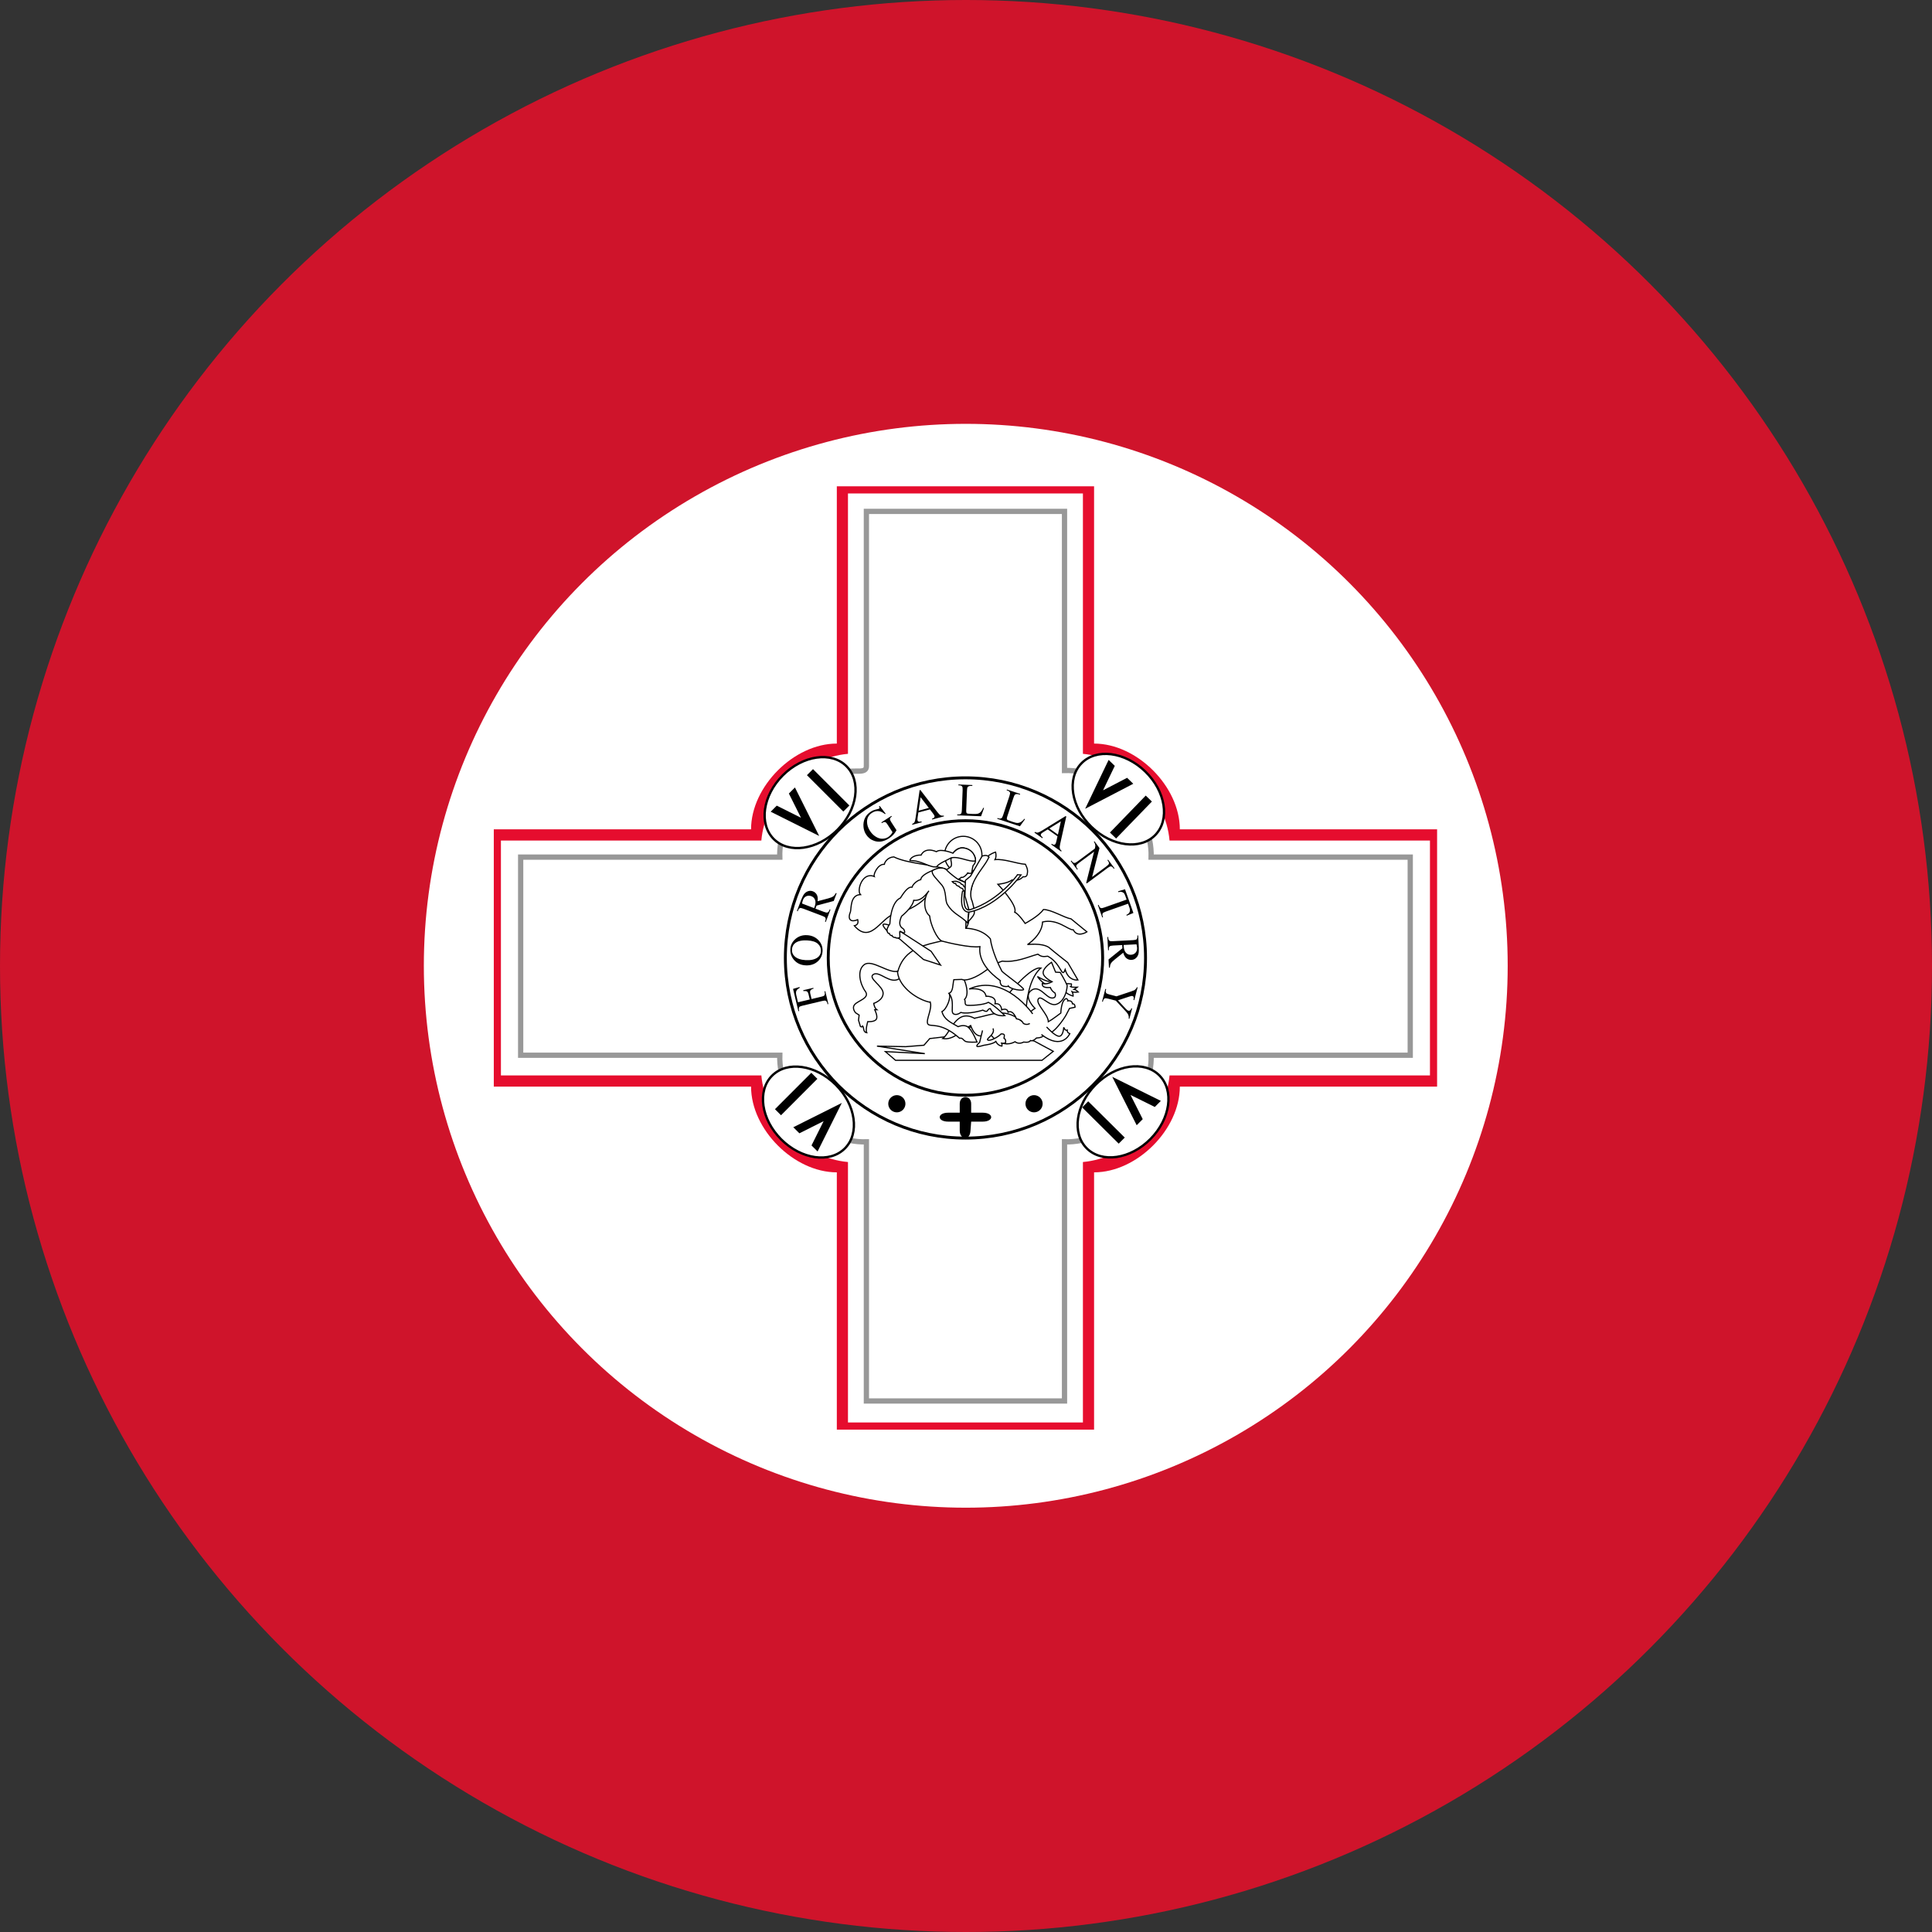 <?xml version="1.0" encoding="UTF-8" standalone="no"?>
<svg
   xmlns:dc="http://purl.org/dc/elements/1.1/"
   xmlns:cc="http://creativecommons.org/ns#"
   xmlns:rdf="http://www.w3.org/1999/02/22-rdf-syntax-ns#"
   xmlns:svg="http://www.w3.org/2000/svg"
   xmlns="http://www.w3.org/2000/svg"
   xmlns:sodipodi="http://sodipodi.sourceforge.net/DTD/sodipodi-0.dtd"
   xmlns:inkscape="http://www.inkscape.org/namespaces/inkscape"
   version="1.0"
   width="900"
   height="900"
   id="svg3055"
   inkscape:version="0.48.2 r9819"
   sodipodi:docname="Roundel_of_Malta.svg">
  <rect width="100%" height="100%" fill="#333333" stroke="none"/>
  <sodipodi:namedview
     pagecolor="#ffffff"
     bordercolor="#666666"
     borderopacity="1"
     objecttolerance="10"
     gridtolerance="10"
     guidetolerance="10"
     inkscape:pageopacity="0"
     inkscape:pageshadow="2"
     inkscape:window-width="1600"
     inkscape:window-height="838"
     id="namedview3121"
     showgrid="false"
     inkscape:zoom="0.9255242"
     inkscape:cx="466.52025"
     inkscape:cy="391.59064"
     inkscape:window-x="-8"
     inkscape:window-y="-8"
     inkscape:window-maximized="1"
     inkscape:current-layer="g4017" />
  <defs
     id="defs3057">
    <path
       d="M 0,0 L-0.383,-0.924 l0.383,0.383 L0.383,-0.924 z"
       fill="#fff"
       id="ar" />
  </defs>
  <circle
     r="450"
     cx="450"
     cy="450"
     id="circle3060"
     fill="#cf142b" />
  <circle
     r="225"
     cx="450"
     cy="450"
     id="circle3062"
     sodipodi:cx="450"
     sodipodi:cy="450"
     sodipodi:rx="225"
     sodipodi:ry="225"
     transform="matrix(1.122,0,0,1.122,-55.008,-55.008)"
     style="fill:#ffffff" />
  <g
     id="g3967" />
  <g
     id="g4017"
     transform="matrix(1.085,0,0,1.085,-38.409,-38.111)">
    <path
       d="m 437.667,412.232 c 0,2.404 -2.723,4.353 -6.081,4.353 -3.358,0 -6.081,-1.949 -6.081,-4.353 0,-2.404 2.722,-4.353 6.081,-4.353 3.358,0 6.081,1.949 6.081,4.353 z"
       style="fill:#f1eeee;fill-opacity:1;fill-rule:evenodd;stroke:none"
       id="path2289"
       inkscape:connector-curvature="0" />
    <path
       d="m 247.409,391.189 0,110.46 110.455,0 c 0,18.405 18.41,36.816 36.82,36.816 l 0,110.454 110.449,0 0,-110.454 c 18.41,0 36.82,-18.411 36.82,-36.816 l 110.455,0 0,-110.46 -110.455,0 c 0,-18.405 -18.41,-36.816 -36.82,-36.816 l 0,-110.454 -110.449,0 0,110.454 c -18.41,0 -36.82,18.411 -36.82,36.816 l -110.455,0 z"
       style="font-size:12px;fill:#e60d2e;fill-opacity:1;fill-rule:evenodd;stroke-width:1pt"
       id="path2291"
       inkscape:connector-curvature="0" />
    <path
       inkscape:connector-curvature="0"
       id="path2295"
       d="m 399.469,249 c 0,36.594 0,73.188 0,109.781 -18.874,1.669 -35.571,18.388 -37.188,37.219 -37.271,0 -74.542,0 -111.812,0 0,33.615 0,67.229 0,100.844 37.271,0 74.542,0 111.812,0 1.674,18.897 18.286,35.498 37.188,37.188 0,37.271 0,74.542 0,111.812 33.625,0 67.25,0 100.875,0 0,-37.271 0,-74.542 0,-111.812 18.913,-1.7 35.502,-18.285 37.188,-37.188 37.271,0 74.542,0 111.812,0 0,-33.615 0,-67.229 0,-100.844 -37.271,0 -74.542,0 -111.812,0 -1.631,-18.841 -18.296,-35.534 -37.188,-37.219 0,-37.26 0,-74.521 0,-111.781 -33.625,0 -67.25,0 -100.875,0 l 0,1 0,1 z"
       style="font-size:12px;fill:#ffffff;fill-opacity:1;fill-rule:evenodd;stroke-width:1pt" />
    <path
       inkscape:connector-curvature="0"
       id="path2297"
       d="m 407.379,363.995 c 0.185,3.74 -5.825,1.219 -8.531,2.812 -15.932,4.085 -29.18,19.556 -28.656,36.312 -37.083,0 -74.167,0 -111.25,0 0,28.354 0,56.708 0,85.062 37.083,0 74.167,0 111.25,0 -0.575,19.545 17.602,37.744 37.188,37.188 0,37.083 0,74.167 0,111.25 28.354,0 56.708,0 85.062,0 0,-37.083 0,-74.167 0,-111.25 19.485,0.596 37.773,-17.602 37.188,-37.188 37.083,0 74.167,0 111.25,0 0,-28.354 0,-56.708 0,-85.062 -37.083,0 -74.167,0 -111.25,0 0.564,-19.555 -17.636,-37.758 -37.188,-37.188 0,-37.083 0,-74.167 0,-111.25 -28.354,0 -56.708,0 -85.062,0 0,36.438 0,72.875 0,109.312 z"
       style="font-size:12px;fill:#ffffff;fill-opacity:1;fill-rule:evenodd;stroke:#989898;stroke-width:2.26;stroke-miterlimit:4;stroke-opacity:1;stroke-dasharray:none" />
    <g
       id="g3972">
      <path
         d="m 398.83,364.102 c 6.47,6.47 4.722,18.709 -3.905,27.337 -8.627,8.627 -20.866,10.376 -27.336,3.905 -6.47,-6.47 -4.722,-18.709 3.905,-27.337 8.627,-8.627 20.866,-10.376 27.336,-3.905 z"
         style="fill:#ffffff;fill-opacity:1;fill-rule:evenodd;stroke:#000000;stroke-opacity:1"
         id="path3073"
         inkscape:connector-curvature="0" />
      <path
         d="m 366.287,383.627 2.603,-2.603 10.414,5.207 -5.207,-10.414 2.604,-2.604 10.414,20.828 -20.827,-10.414 z"
         style="fill:#000000;fill-opacity:1;fill-rule:evenodd;stroke:none"
         id="path3075"
         inkscape:connector-curvature="0" />
      <rect
         width="3.682"
         height="22.091"
         x="9.838"
         y="530.269"
         transform="matrix(0.707,-0.707,0.707,0.707,0,0)"
         style="font-size:12px;fill:#000000;fill-opacity:1;fill-rule:evenodd;stroke:none"
         id="rect3077" />
    </g>
    <path
       d="m 527.225,446.421 c 0.01,42.709 -34.609,77.337 -77.317,77.337 -42.708,0 -77.327,-34.628 -77.317,-77.337 -0.01,-42.709 34.609,-77.337 77.317,-77.337 42.708,0 77.327,34.628 77.317,77.337 l 0,0 z"
       style="fill:none;stroke:#000000;stroke-width:1.25;stroke-linecap:butt;stroke-linejoin:miter;stroke-opacity:1"
       id="path2331"
       inkscape:connector-curvature="0" />
    <path
       d="m 508.816,446.422 c 0.007,32.54 -26.369,58.923 -58.908,58.923 -32.539,0 -58.916,-26.383 -58.908,-58.923 -0.007,-32.54 26.369,-58.923 58.908,-58.923 32.539,0 58.916,26.383 58.908,58.923 l 0,0 z"
       style="fill:none;stroke:#000000;stroke-width:1.25;stroke-linecap:butt;stroke-linejoin:miter;stroke-opacity:1"
       id="path2333"
       inkscape:connector-curvature="0" />
    <path
       d="m 424.135,509.013 c 0.002,1.317 -0.699,2.534 -1.839,3.193 -1.14,0.659 -2.545,0.659 -3.685,0 -1.14,-0.659 -1.841,-1.876 -1.839,-3.193 -0.002,-1.317 0.699,-2.534 1.839,-3.193 1.14,-0.659 2.545,-0.659 3.685,0 1.14,0.659 1.841,1.876 1.839,3.193 l 0,0 z"
       style="fill:#000000;fill-opacity:1;fill-rule:evenodd;stroke:none"
       id="path2335"
       inkscape:connector-curvature="0" />
    <path
       d="m 483.043,509.013 c 0.002,1.317 -0.699,2.534 -1.839,3.193 -1.14,0.659 -2.545,0.659 -3.685,0 -1.14,-0.659 -1.841,-1.876 -1.839,-3.193 -0.002,-1.317 0.699,-2.534 1.839,-3.193 1.14,-0.659 2.545,-0.659 3.685,0 1.14,0.659 1.841,1.876 1.839,3.193 l 0,0 z"
       style="fill:#000000;fill-opacity:1;fill-rule:evenodd;stroke:none"
       id="path2337"
       inkscape:connector-curvature="0" />
    <path
       d="m 447.454,509.013 0,3.839 -4.909,0 c -4.909,0 -4.909,3.839 0,3.839 l 4.909,0 0,3.839 c 0.018,3.98 4.284,4.459 4.597,0.31 l 0.312,-4.149 4.909,0 c 4.909,0 4.909,-3.839 0,-3.839 l -4.909,0 0,-3.839 c 0,-3.839 -4.909,-3.839 -4.909,0 z"
       style="fill:#000000;fill-opacity:1;fill-rule:evenodd;stroke:none"
       id="path2339"
       inkscape:connector-curvature="0" />
    <g
       style="fill:#fffffe;fill-opacity:1"
       transform="matrix(0.493,0,0,0.493,803.89,72.77)"
       id="g4982">
      <path
         d="m -632.686,780.63 c 2.62,-0.663 6.945,-0.126 6.945,-0.126 0,0 0.379,1.799 -0.758,2.399 1.263,0.726 5.808,0.505 5.808,0.505 0,0 -1.768,1.357 -2.652,1.894 1.641,0.158 3.662,2.273 3.662,2.273 0,0 -3.788,0.631 -5.43,-0.253 1.01,2.02 0.884,3.788 0.884,3.788 0,0 -6.124,-1.515 -8.334,-5.556"
         style="fill:#fffffe;fill-opacity:1;fill-rule:evenodd;stroke:#000000;stroke-width:1px;stroke-linecap:butt;stroke-linejoin:miter;stroke-opacity:1"
         id="path4942"
         inkscape:connector-curvature="0" />
      <path
         d="m -642.913,777.221 c -1.484,3.662 -12.374,-3.157 -12.374,-3.157 0,0 4.798,7.608 11.996,8.46"
         style="fill:#fffffe;fill-opacity:1;fill-rule:evenodd;stroke:#000000;stroke-width:1px;stroke-linecap:butt;stroke-linejoin:miter;stroke-opacity:1"
         id="path4944"
         inkscape:connector-curvature="0" />
      <path
         d="m -778.905,847.048 127.532,0 9.849,-7.829 -16.415,-8.839 -25.254,-8.586 -10.102,-5.556 -18.688,1.01 -15.657,8.334 -21.466,2.525 -5.051,5.808 -15.91,1.263 -25.001,-0.505 41.669,6.566 -34.345,-1.768 8.839,7.576 z"
         style="fill:#fffffe;fill-opacity:1;fill-rule:evenodd;stroke:#000000;stroke-width:1px;stroke-linecap:butt;stroke-linejoin:miter;stroke-opacity:1"
         id="path4946"
         inkscape:connector-curvature="0" />
      <path
         d="m -710.215,810.43 c -15.973,-8.586 -20.645,12.564 -27.527,17.678 9.281,1.578 16.289,-7.134 24.244,-11.364 6.032,16.426 15.531,5.556 15.531,5.556 0,0 9.912,15.72 23.107,8.586 3.599,2.715 7.576,0.253 7.576,0.253 0,0 4.798,0.884 5.808,-1.263 2.525,0.884 5.303,-2.273 5.303,-2.273 0,0 5.493,0.063 6.566,-2.778 8.144,1.452 18.94,-16.668 18.94,-16.668 l 3.283,-6.313 4.798,-1.01 c 0,0 0.316,-3.157 -2.273,-3.03 -0.063,-1.894 -1.705,-2.904 -4.041,-2.525 0.442,-1.136 -1.263,-2.02 -1.263,-2.02 -4.546,1.136 -4.798,12.627 -4.798,12.627 0,0 -7.955,6.061 -10.859,7.576 -0.126,-6.566 -11.112,-15.468 -8.839,-19.698 2.273,-4.23 9.407,6.503 15.657,4.546 6.25,-1.957 9.321,-10.087 9.596,-16.415 -1.768,-4.293 -6.061,-11.364 -6.061,-11.364 l -4.041,-0.253 -3.536,-8.586 c 0,0 -7.45,4.861 -7.324,9.091 0.126,4.23 7.829,7.829 7.829,7.829 0,0 -4.442,2.776 -8.586,1.515 -0.379,4.293 5.051,3.472 7.071,3.536 1.01,3.094 4.041,4.798 4.041,4.798 0,0 1.894,4.735 -3.03,4.293 -4.924,-0.442 -10.734,-11.788 -17.678,-6.566 -7.387,5.556 3.283,15.657 3.283,15.657 0,0 -6.503,3.409 -10.354,12.122 -15.72,-13.258 -24.938,-7.071 -42.426,-3.536 z"
         style="fill:#fffffe;fill-opacity:1;fill-rule:evenodd;stroke:#000000;stroke-width:1px;stroke-linecap:butt;stroke-linejoin:miter;stroke-opacity:1"
         id="path4948"
         inkscape:connector-curvature="0" />
      <path
         d="m -733.196,787.954 c 6.566,6.187 1.987,16.472 4.546,18.435 2.715,2.083 6.566,-1.01 6.566,-1.01 6.882,1.831 19.193,-2.02 19.193,-2.02 5.418,3.03 3.279,-1.441 6.566,-1.263 2.904,7.45 12.627,6.061 12.627,6.061 0,0 -8.902,-9.091 -14.395,-11.617 -4.23,2.525 -16.541,2.904 -18.688,2.525 -2.392,-0.422 -0.884,-3.346 -2.02,-5.051 4.527,-4.406 0.947,-15.342 -1.515,-19.445 -10.034,-6.684 -22.022,4.77 -12.879,13.385 z"
         style="fill:#fffffe;fill-opacity:1;fill-rule:evenodd;stroke:#000000;stroke-width:1px;stroke-linecap:butt;stroke-linejoin:miter;stroke-opacity:1"
         id="path4950"
         inkscape:connector-curvature="0" />
      <path
         d="m -776.848,769.44 c -8.259,2.232 -22.589,-10.67 -29.286,-5.714 -6.696,4.955 -3.571,17.143 0.893,23.214 4.362,5.932 -6.384,8.08 -9.286,11.607 -2.728,3.316 0.893,7.143 0.893,7.143 l 3.036,1.964 -0.536,4.464 1.607,5.357 c 0,0 1.473,1.295 1.964,-0.357 1.384,1.384 0.146,5.386 3.571,5.893 -1.227,-2.563 0.893,-9.643 0.893,-9.643 0,0 5.982,0.446 7.5,-2.143 1.518,-2.589 -1.429,-8.214 -1.429,-8.214 0,0 1.786,0 1.786,0 -2.009,-1.384 -2.679,-5.536 -2.679,-5.536 0,0 8.304,-2.634 8.214,-8.929 -0.089,-6.295 -13.482,-12.991 -8.571,-16.25 5.446,-3.616 14.911,9.375 23.036,3.393 8.041,-5.92 2.857,-0.179 2.857,-0.179 0,0 3.675,-8.271 -4.464,-6.071 z"
         style="fill:#fffffe;fill-opacity:1;fill-rule:evenodd;stroke:#000000;stroke-width:1px;stroke-linecap:butt;stroke-linejoin:miter;stroke-opacity:1"
         id="path4952"
         inkscape:connector-curvature="0" />
      <path
         d="m -734.206,681.004 c -11.049,-4.609 -33.619,-4.893 -46.214,-11.112 -5.524,0.347 -7.987,4.704 -8.207,6.44 -5.777,-0.284 -9.691,8.807 -8.839,10.607 -10.512,-4.262 -15.405,12.374 -11.996,15.784 -8.965,0.379 -7.86,11.838 -8.713,15.026 -2.873,6.976 0.64,9.324 6.313,6.819 0.852,3.03 -0.341,4.728 -2.904,5.303 15.561,17.807 24.356,-10.959 38.007,-10.859 17.044,-4.989 23.739,-13.385 23.739,-13.385 l 6.692,0.884 c 0,0 12.122,-25.506 12.122,-25.506 z"
         style="fill:#fffffe;fill-opacity:1;fill-rule:evenodd;stroke:#000000;stroke-width:1px;stroke-linecap:butt;stroke-linejoin:miter;stroke-opacity:1"
         id="path4954"
         inkscape:connector-curvature="0" />
      <path
         d="m 136.749,57.993 c 0,8.996 -7.293,16.289 -16.289,16.289 -8.996,0 -16.289,-7.293 -16.289,-16.289 0,-8.996 7.293,-16.289 16.289,-16.289 8.996,0 16.289,7.293 16.289,16.289 l 0,0 z"
         transform="translate(-840.398,610.258)"
         style="fill:#fffffe;fill-opacity:1;fill-rule:nonzero;stroke:#000000;stroke-width:1;stroke-linecap:round;stroke-miterlimit:4;stroke-opacity:1;stroke-dasharray:none;stroke-dashoffset:0"
         id="path4956"
         inkscape:connector-curvature="0" />
      <path
         d="m -748.601,796.54 c -10.102,-1.831 -26.832,-12.311 -28.537,-26.011 9.407,-36.934 57.932,-17.647 62.119,-45.426 -1.066,-18.327 2.215,-36.47 12.38,-51.801 4.735,-5.998 10.859,-7.576 10.859,-7.576 0,0 1.097,3.912 -0.505,6.566 8.018,-0.884 19.003,3.599 26.517,4.041 2.21,4.483 2.02,6.124 1.515,8.839 -0.505,2.715 -3.536,2.02 -3.536,2.02 -1.96,1.859 -4.315,3.751 -9.596,2.778 -3.977,3.03 -12.374,3.788 -12.374,3.788 0,0 17.551,18.498 14.647,24.244 3.662,1.705 9.091,9.849 9.091,9.849 0,0 11.996,-6.313 15.91,-12.122 6.945,0 18.309,7.26 23.991,8.081 6.945,5.619 13.89,11.364 13.89,11.364 0,0 -8.271,5.43 -11.869,-1.768 -4.356,0.379 -13.763,-10.038 -26.769,-6.819 -0.379,11.554 -13.132,19.698 -13.132,19.698 0,0 11.903,-1.666 18.435,2.273 6.755,5.682 16.668,13.385 16.668,13.385 l 8.839,15.152 c 0,0 -8.081,1.389 -11.112,-9.091 -3.03,8.46 -3.157,-5.24 -15.152,-11.617 -3.662,0.442 -5.493,0.694 -8.586,-1.768 -8.649,2.336 -18.877,7.387 -31.062,6.061 -8.649,2.715 -14.963,9.912 -23.739,13.89 -8.776,3.977 -11.364,2.02 -11.364,2.02 l -7.071,0.253 c -1.02,4.257 -0.442,10.733 -4.293,11.869 2.462,2.652 -1.768,13.953 -6.061,15.91 2.02,7.26 7.939,9.483 14.142,13.132 0,0 5.493,-2.525 9.091,0.758 3.599,3.283 7.324,12.627 7.324,12.627 0,0 -7.49,0.506 -9.849,-0.505 -2.359,-1.011 -2.589,-3.472 -5.303,-2.778 -17.109,-15.215 -26.132,-9.163 -27.779,-12.627 -1.688,-3.55 4.041,-12.816 2.273,-18.688 z"
         style="fill:#fffffe;fill-opacity:1;fill-rule:evenodd;stroke:#000000;stroke-width:1px;stroke-linecap:butt;stroke-linejoin:miter;stroke-opacity:1"
         id="path4958"
         inkscape:connector-curvature="0" />
      <path
         d="m -789.706,728.726 c 0.893,-1.116 7.143,1.25 7.143,1.25 l 11.429,7.143 23.214,15 8.214,11.964 -14.821,-4.821 -20.536,-17.679 -11.071,-7.143 c 0,0 -4.464,-4.598 -3.571,-5.714 z"
         style="fill:#fffffe;fill-opacity:1;fill-rule:evenodd;stroke:#000000;stroke-width:1px;stroke-linecap:butt;stroke-linejoin:miter;stroke-opacity:1"
         id="path4960"
         inkscape:connector-curvature="0" />
      <path
         d="m -652.384,766.741 c -8.018,-2.02 -27.779,21.971 -27.779,21.971 l 14.9,16.162 c 0,0 0.442,-27.527 12.879,-38.133 z"
         style="fill:#fffffe;fill-opacity:1;fill-rule:evenodd;stroke:#000000;stroke-width:1px;stroke-linecap:butt;stroke-linejoin:miter;stroke-opacity:1"
         id="path4962"
         inkscape:connector-curvature="0" />
      <path
         d="m -750.116,699.818 c -4.373,5.603 -4.764,16.898 0.924,21.453 0.536,6.856 6.365,20.685 10.945,21.983 5.004,1.419 25.001,6.061 32.83,4.798 -1.497,12.688 8.459,22.873 17.678,29.547 -0.067,1.139 -0.083,2.529 0.982,3.936 1.032,1.363 5.876,1.613 6.089,0.862 2.148,3.019 12.554,4.345 13.308,3 0.734,-1.309 -15.305,-12.472 -18.864,-15.879 -3.023,-5.639 -8.747,-18.204 -10.102,-28.284 -7.872,-9.366 -21.387,-9.178 -21.387,-9.178 l 0.426,-18.349 0.758,-20.708 -7.324,-3.788 c 0,0 1.476,-0.673 2.273,-1.515 1.779,0.765 5.121,-2.809 5.556,-3.819 1.685,0.597 3.21,0.589 3.505,-0.311 0.26,-0.795 0.562,-4.334 1.176,-6.163 5.525,-4.865 -0.807,-15.179 -9.255,-15.349 -8.359,-0.17 -10.234,9.971 -10.074,10.742 0.785,3.182 0.616,4.786 0,5.556 -0.63,0.787 -3.536,2.525 -3.536,2.525 0,0 -4.672,-2.21 -10.354,0 -5.682,2.21 -12.059,5.177 -12.374,8.839 -2.589,0.379 -6.819,3.725 -7.576,6.566 -2.273,-0.442 -5.24,1.452 -10.102,9.344 -8.713,3.851 -9.218,22.476 -9.218,22.476 0,0 -2.352,3.425 -2.462,5.24 -0.11,1.815 0.821,3.472 1.957,3.157 0.126,1.2 1.705,2.273 2.399,1.894 0.253,1.2 1.986,1.87 3.03,1.705 0.095,0.821 3.457,0.616 3.725,-0.126 0.296,-0.819 -0.333,-4.913 0.063,-5.24 0.363,-0.3 3.157,1.831 3.914,1.263 0.758,-0.568 -0.145,-2.388 -0.568,-3.094 -0.379,-0.631 -2.778,-1.326 -3.346,-4.293 -0.568,-2.967 1.515,-7.071 1.515,-7.071 0,0 9.47,-7.45 10.543,-13.826 7.134,0.694 10.906,-5.54 12.943,-7.892 z"
         style="fill:#fffffe;fill-opacity:1;fill-rule:evenodd;stroke:#000000;stroke-width:1px;stroke-linecap:butt;stroke-linejoin:miter;stroke-opacity:1"
         id="path4964"
         inkscape:connector-curvature="0" />
      <path
         d="m -766.594,673.112 c 2.162,-5.288 9.975,-4.798 9.975,-4.798 0,0 2.794,-7.355 13.321,-2.967 3.962,-3.062 14.395,1.326 14.395,1.326 0,0 3.907,-5.205 9.028,-4.609 9.486,1.105 11.064,9.802 10.48,11.301 -5.193,1.31 -14.189,-4.22 -21.024,-2.652 -3.993,2.257 -10.465,4.64 -12.879,7.892 -6.329,0.663 -13.085,-5.824 -23.297,-5.493 z"
         style="fill:#fffffe;fill-opacity:1;fill-rule:evenodd;stroke:#000000;stroke-width:1px;stroke-linecap:butt;stroke-linejoin:miter;stroke-opacity:1"
         id="path4966"
         inkscape:connector-curvature="0" />
      <path
         d="m -746.833,681.888 c 2.368,-1.452 8.175,-4.005 12.122,-0.884 4.135,4.451 10.48,8.586 10.48,8.586 l 7.197,3.03 3.283,2.02 -2.147,32.956 c -6.662,-6.817 -12.905,-8.01 -17.678,-16.036 -2.557,-3.441 -0.6,-11.711 -5.051,-17.173 -4.451,-5.461 -9.186,-9.155 -8.207,-12.501 z"
         style="fill:#fffffe;fill-opacity:1;fill-rule:evenodd;stroke:#000000;stroke-width:1px;stroke-linecap:butt;stroke-linejoin:miter;stroke-opacity:1"
         id="path4968"
         inkscape:connector-curvature="0" />
      <path
         d="m -729.527,691.404 c 0,0 3.772,-0.714 4.821,0.179 1.317,0.446 2.589,0.826 2.946,1.964 1.429,0.424 2.411,1.161 2.411,2.232 1.339,0.357 1.875,2.768 1.875,2.768 l -1.25,1.875 c 0,0 -1.429,-1.339 -1.607,-2.768 -0.904,-0.445 -2.902,-0.915 -3.393,-2.232 -1.562,-0.156 -2.567,-0.96 -2.857,-2.321 -1.451,0.335 -2.946,-1.696 -2.946,-1.696 z"
         style="fill:#fffffe;fill-opacity:1;fill-rule:evenodd;stroke:#000000;stroke-width:1px;stroke-linecap:butt;stroke-linejoin:miter;stroke-opacity:1"
         id="path4970"
         inkscape:connector-curvature="0" />
      <path
         d="m -697.588,669.892 c -2.147,-2.399 -5.935,-0.631 -5.935,-0.631 l -10.102,17.425 -4.419,3.662 -0.379,13.637 3.662,12.753 -1.263,9.849 c 0,0 5.087,-4.772 5.682,-7.45 0.568,-2.557 -1.894,-10.859 -1.894,-10.859 0,0 -3.03,-5.177 0.631,-14.773 3.662,-9.596 11.996,-17.551 14.016,-23.612 z"
         style="fill:#fffffe;fill-opacity:1;fill-rule:evenodd;stroke:#000000;stroke-width:1px;stroke-linecap:butt;stroke-linejoin:miter;stroke-opacity:1"
         id="path4972"
         inkscape:connector-curvature="0" />
      <path
         d="m -672.661,685.423 c 0,0 -15.772,22.539 -41.594,30.557 -7.134,1.705 -4.546,-16.668 -4.546,-16.668 l -1.768,0.505 c 0,0 -3.977,17.993 5.556,18.183 25.948,-5.114 45.418,-32.432 45.418,-32.432 l -3.066,-0.146 z"
         style="fill:#fffffe;fill-opacity:1;fill-rule:evenodd;stroke:#000000;stroke-width:1px;stroke-linecap:butt;stroke-linejoin:miter;stroke-opacity:1"
         id="path4974"
         inkscape:connector-curvature="0" />
      <path
         d="m -661.98,814.976 c 0,0 -2.399,1.768 -5.556,0 -1.641,-3.788 -6.061,-4.041 -6.061,-4.041 0,0 -2.846,-8.178 -7.324,-5.808 -0.694,-4.23 -5.556,-2.02 -5.556,-2.02 0,0 -0.126,-6.124 -5.808,-5.303 1.894,-7.008 -7.829,-6.566 -7.829,-6.566 0,0 -0.316,-7.892 -14.647,-6.313 30.873,-13.826 55.306,21.718 55.306,21.718"
         style="fill:#fffffe;fill-opacity:1;fill-rule:evenodd;stroke:#000000;stroke-width:1px;stroke-linecap:butt;stroke-linejoin:miter;stroke-opacity:1"
         id="path4976"
         inkscape:connector-curvature="0" />
      <path
         d="m -647.333,818.006 c 0,0 7.134,8.018 10.859,8.081 3.725,0.063 4.041,-7.829 4.041,-7.829 0,0 1.2,3.409 3.03,2.525 -0.189,2.399 2.273,3.03 2.273,3.03 0,0 -6.44,14.963 -24.749,0.758"
         style="fill:#fffffe;fill-opacity:1;fill-rule:evenodd;stroke:#000000;stroke-width:1px;stroke-linecap:butt;stroke-linejoin:miter;stroke-opacity:1"
         id="path4978"
         inkscape:connector-curvature="0" />
      <path
         d="m -703.144,821.036 -2.525,10.354 c 0,0 -3.22,2.904 -2.273,3.536 0.947,0.631 6.061,-1.01 6.061,-1.01 0,0 7.955,-0.947 10.354,-3.283 1.641,3.725 5.303,4.041 5.303,4.041 0,0 0.253,-1.578 -0.253,-2.525 1.768,0.316 3.283,-0.253 3.283,-0.253 0,0 1.01,-2.904 -1.263,-4.041 0.253,-2.147 1.326,-4.041 -2.525,-3.788 -2.841,3.03 -9.849,6.503 -11.617,5.303 -1.768,-1.2 6.945,-5.051 4.546,-10.102"
         style="fill:#fffffe;fill-opacity:1;fill-rule:evenodd;stroke:#000000;stroke-width:1px;stroke-linecap:butt;stroke-linejoin:miter;stroke-opacity:1"
         id="path4980"
         inkscape:connector-curvature="0" />
    </g>
    <g
       transform="matrix(4.27,-2.601,2.601,4.27,90.064,358.057)"
       id="g3718">
      <path
         d="m 67.278,53.542 -1.037,-0.093 -0.043,0.481 c -0.01,0.11 0.007,0.193 0.051,0.249 0.044,0.056 0.137,0.098 0.28,0.128 l -0.006,0.072 -0.893,-0.08 0.006,-0.072 c 0.103,0.008 0.179,0.001 0.229,-0.02 0.05,-0.021 0.089,-0.053 0.117,-0.095 0.028,-0.043 0.046,-0.108 0.054,-0.196 l 0.043,-0.481 -0.829,-0.074 c -0.134,-0.012 -0.223,-0.011 -0.267,0.002 -0.034,0.01 -0.064,0.035 -0.091,0.074 -0.036,0.054 -0.057,0.113 -0.063,0.175 l -0.009,0.095 -0.072,-0.006 0.101,-1.132 0.072,0.006 -0.008,0.093 c -0.01,0.109 0.015,0.191 0.074,0.246 0.039,0.035 0.137,0.059 0.295,0.073 l 1.704,0.153 c 0.134,0.012 0.223,0.011 0.267,-0.002 0.034,-0.01 0.064,-0.034 0.091,-0.072 0.036,-0.053 0.057,-0.111 0.063,-0.175 l 0.008,-0.093 0.072,0.006 -0.176,1.963 -0.582,-0.027 0.006,-0.068 c 0.126,-0.023 0.22,-0.054 0.282,-0.093 0.062,-0.04 0.108,-0.091 0.14,-0.154 0.032,-0.063 0.054,-0.163 0.066,-0.301 l 0.052,-0.582 z m -0.833,4.54 c -0.127,0.319 -0.359,0.548 -0.695,0.685 -0.336,0.137 -0.685,0.134 -1.048,-0.011 -0.374,-0.149 -0.637,-0.391 -0.79,-0.725 -0.153,-0.334 -0.162,-0.669 -0.029,-1.004 0.135,-0.339 0.369,-0.575 0.701,-0.71 0.333,-0.134 0.69,-0.125 1.072,0.027 0.391,0.156 0.656,0.416 0.797,0.78 0.122,0.316 0.119,0.635 -0.01,0.957 l 0,0 z m -0.119,-0.087 c 0.088,-0.22 0.077,-0.429 -0.034,-0.627 -0.137,-0.247 -0.402,-0.448 -0.793,-0.605 -0.402,-0.16 -0.745,-0.198 -1.03,-0.112 -0.217,0.066 -0.369,0.208 -0.455,0.424 -0.092,0.231 -0.078,0.458 0.042,0.68 0.12,0.222 0.374,0.411 0.763,0.566 0.421,0.168 0.768,0.21 1.041,0.127 0.218,-0.067 0.373,-0.218 0.467,-0.453 l 0,0 z m -5.174,3.367 0.448,-0.547 1.526,0.092 c 0.04,-0.053 0.073,-0.096 0.1,-0.128 0.011,-0.013 0.023,-0.027 0.035,-0.042 0.013,-0.015 0.026,-0.03 0.041,-0.045 l -0.595,-0.488 c -0.129,-0.106 -0.22,-0.157 -0.275,-0.155 -0.076,0.002 -0.145,0.041 -0.208,0.118 l -0.066,0.08 -0.056,-0.046 0.72,-0.877 0.056,0.046 -0.063,0.077 c -0.071,0.087 -0.094,0.172 -0.068,0.255 0.014,0.047 0.079,0.118 0.196,0.214 l 1.323,1.085 c 0.129,0.106 0.22,0.157 0.275,0.155 0.076,-0.003 0.147,-0.043 0.21,-0.121 l 0.063,-0.077 0.056,0.046 -0.612,0.746 c -0.178,0.217 -0.326,0.365 -0.442,0.442 -0.116,0.077 -0.247,0.117 -0.391,0.119 -0.144,0.002 -0.275,-0.045 -0.393,-0.142 -0.126,-0.103 -0.201,-0.234 -0.227,-0.392 -0.025,-0.158 0.014,-0.339 0.116,-0.542 l -0.934,-0.059 c -0.214,-0.014 -0.372,-0.004 -0.473,0.029 -0.101,0.033 -0.204,0.101 -0.308,0.202 l -0.056,-0.046 z m 2.245,-0.591 c -0.016,0.019 -0.03,0.036 -0.042,0.049 -0.012,0.014 -0.022,0.025 -0.029,0.034 -0.16,0.195 -0.239,0.377 -0.235,0.546 0.003,0.169 0.07,0.306 0.201,0.414 0.128,0.105 0.265,0.15 0.41,0.136 0.146,-0.014 0.273,-0.088 0.381,-0.219 0.048,-0.058 0.103,-0.145 0.166,-0.261 l -0.852,-0.699 z m -8.131,6.529 -0.274,-0.793 0.066,-0.017 c 0.119,0.185 0.244,0.314 0.376,0.389 0.191,0.108 0.406,0.132 0.645,0.07 0.327,-0.084 0.542,-0.277 0.646,-0.579 0.086,-0.255 0.091,-0.533 0.014,-0.834 -0.063,-0.245 -0.167,-0.456 -0.314,-0.633 -0.146,-0.177 -0.308,-0.294 -0.486,-0.348 -0.177,-0.055 -0.347,-0.061 -0.508,-0.02 -0.095,0.024 -0.183,0.06 -0.265,0.106 -0.082,0.047 -0.158,0.104 -0.228,0.172 l 0.191,0.742 c 0.033,0.129 0.064,0.21 0.094,0.245 0.03,0.035 0.068,0.057 0.114,0.067 0.046,0.01 0.121,0.002 0.225,-0.024 l 0.018,0.072 -0.993,0.255 -0.018,-0.072 0.047,-0.012 c 0.098,-0.025 0.157,-0.075 0.177,-0.15 0.013,-0.053 0.002,-0.148 -0.033,-0.286 l -0.202,-0.785 c 0.125,-0.115 0.253,-0.21 0.385,-0.282 0.132,-0.073 0.284,-0.131 0.457,-0.176 0.496,-0.127 0.913,-0.065 1.252,0.187 0.254,0.189 0.421,0.439 0.501,0.75 0.058,0.226 0.059,0.456 0.004,0.691 -0.065,0.279 -0.193,0.513 -0.384,0.704 -0.16,0.158 -0.368,0.27 -0.624,0.336 -0.093,0.024 -0.18,0.038 -0.26,0.043 -0.08,0.004 -0.197,-0.001 -0.35,-0.017 -0.077,-0.008 -0.128,-0.009 -0.152,-0.003 -0.024,0.006 -0.042,0.022 -0.053,0.049 -0.011,0.026 -0.011,0.072 0.002,0.138 l -0.07,0.018 z m -3.994,-1.653 1.023,0.065 0.206,-0.406 c 0.051,-0.1 0.078,-0.175 0.081,-0.226 0.003,-0.04 -0.014,-0.077 -0.051,-0.11 -0.036,-0.033 -0.118,-0.058 -0.245,-0.075 l 0.005,-0.072 0.832,0.053 -0.005,0.072 c -0.112,0.012 -0.185,0.033 -0.219,0.062 -0.07,0.058 -0.152,0.18 -0.244,0.366 l -1.068,2.116 -0.068,-0.004 -0.78,-2.257 c -0.063,-0.181 -0.123,-0.3 -0.18,-0.357 -0.057,-0.056 -0.139,-0.091 -0.247,-0.105 l 0.005,-0.072 1.043,0.066 -0.005,0.072 c -0.106,-0.002 -0.178,0.012 -0.217,0.039 -0.039,0.028 -0.06,0.063 -0.062,0.106 -0.004,0.057 0.017,0.149 0.061,0.276 l 0.136,0.39 z m 0.045,0.148 0.381,1.097 0.528,-1.039 -0.908,-0.058 z m -4.438,-1.472 -0.055,-0.036 0.467,-0.592 1.918,0.727 -0.026,0.068 -0.093,-0.035 c -0.105,-0.04 -0.193,-0.034 -0.263,0.017 -0.04,0.029 -0.087,0.115 -0.141,0.256 l -0.605,1.598 c -0.059,0.155 -0.078,0.258 -0.059,0.31 0.027,0.072 0.088,0.125 0.181,0.161 l 0.093,0.035 -0.026,0.068 -1.121,-0.425 0.026,-0.068 c 0.131,0.051 0.228,0.074 0.291,0.068 0.063,-0.005 0.111,-0.024 0.145,-0.056 0.034,-0.032 0.079,-0.121 0.135,-0.268 l 0.59,-1.556 c 0.038,-0.101 0.055,-0.174 0.05,-0.219 -0.005,-0.031 -0.02,-0.059 -0.046,-0.082 -0.026,-0.024 -0.118,-0.066 -0.278,-0.126 l -0.181,-0.069 c -0.19,-0.072 -0.329,-0.108 -0.416,-0.11 -0.087,-0.001 -0.176,0.022 -0.266,0.069 -0.09,0.047 -0.196,0.136 -0.318,0.265 l 0,0 z m -3.045,-2.015 -0.043,-0.05 0.612,-0.44 1.642,1.229 -0.043,0.058 -0.08,-0.06 c -0.09,-0.067 -0.176,-0.086 -0.258,-0.056 -0.047,0.017 -0.116,0.086 -0.206,0.207 l -1.024,1.368 c -0.099,0.132 -0.147,0.226 -0.142,0.281 0.006,0.076 0.05,0.144 0.13,0.205 l 0.08,0.06 -0.043,0.058 -0.96,-0.719 0.043,-0.058 c 0.112,0.085 0.199,0.134 0.26,0.146 0.062,0.012 0.113,0.008 0.155,-0.013 0.042,-0.021 0.11,-0.094 0.204,-0.22 l 0.997,-1.332 c 0.065,-0.087 0.101,-0.152 0.108,-0.197 0.004,-0.031 -0.003,-0.062 -0.022,-0.092 -0.018,-0.03 -0.096,-0.096 -0.232,-0.198 L 44.858,62.367 C 44.696,62.245 44.573,62.172 44.489,62.147 c -0.084,-0.025 -0.175,-0.028 -0.275,-0.007 -0.1,0.02 -0.226,0.076 -0.379,0.167 l 0,0 z m -2.217,-2.33 0.605,0.828 0.443,-0.102 c 0.109,-0.025 0.184,-0.052 0.225,-0.082 0.033,-0.024 0.05,-0.06 0.052,-0.109 0.002,-0.049 -0.031,-0.128 -0.099,-0.236 l 0.058,-0.043 0.492,0.673 -0.058,0.043 c -0.081,-0.078 -0.144,-0.121 -0.188,-0.128 -0.09,-0.017 -0.236,-0.001 -0.438,0.047 l -2.309,0.535 -0.04,-0.055 1.234,-2.045 c 0.099,-0.164 0.152,-0.287 0.159,-0.367 0.007,-0.08 -0.019,-0.166 -0.078,-0.257 l 0.058,-0.043 0.617,0.843 -0.058,0.043 c -0.066,-0.082 -0.123,-0.129 -0.169,-0.141 -0.046,-0.012 -0.086,-0.006 -0.121,0.02 -0.046,0.034 -0.104,0.108 -0.173,0.223 l -0.213,0.354 z m -0.084,0.129 -0.599,0.995 1.136,-0.26 -0.537,-0.735 z m -2.794,-1.547 -0.222,-0.683 1.388,-2.154 -1.452,0.473 c -0.155,0.05 -0.246,0.099 -0.273,0.146 -0.037,0.063 -0.04,0.144 -0.007,0.243 l 0.028,0.087 -0.069,0.022 -0.285,-0.877 0.069,-0.022 0.029,0.089 c 0.035,0.106 0.091,0.172 0.17,0.195 0.048,0.014 0.143,-0.001 0.284,-0.047 l 2.123,-0.691 0.022,0.067 -1.488,2.32 1.551,-0.505 c 0.155,-0.05 0.246,-0.099 0.273,-0.144 0.037,-0.064 0.039,-0.145 0.007,-0.243 l -0.029,-0.089 0.069,-0.022 0.285,0.877 -0.069,0.022 -0.028,-0.087 c -0.035,-0.108 -0.092,-0.173 -0.171,-0.197 -0.048,-0.014 -0.143,0.001 -0.284,0.047 l -1.751,0.57 c -0.062,0.101 -0.1,0.175 -0.115,0.221 -0.015,0.047 -0.022,0.11 -0.022,0.191 5.43e-4,0.04 0.013,0.096 0.036,0.169 l -0.069,0.022 z m -1.211,-6.896 0.621,-0.04 0.001,0.074 c -0.109,0.016 -0.187,0.037 -0.233,0.063 -0.075,0.042 -0.13,0.096 -0.164,0.164 -0.035,0.068 -0.051,0.156 -0.049,0.266 l 0.006,0.373 2.023,-0.034 c 0.163,-0.003 0.264,-0.022 0.304,-0.058 0.054,-0.05 0.08,-0.127 0.078,-0.23 l -0.002,-0.092 0.072,-0.001 0.019,1.123 -0.072,0.001 -0.002,-0.094 c -0.002,-0.112 -0.037,-0.191 -0.106,-0.237 -0.042,-0.028 -0.137,-0.041 -0.286,-0.038 l -2.023,0.034 0.005,0.318 c 0.002,0.124 0.013,0.211 0.032,0.263 0.026,0.067 0.074,0.124 0.145,0.171 0.071,0.047 0.167,0.074 0.287,0.081 l 0.001,0.074 -0.622,-0.021 -0.036,-2.162 z m 3.48,-3.788 -0.189,0.681 -1.433,0.532 c -0.015,0.065 -0.029,0.117 -0.04,0.157 -0.004,0.016 -0.01,0.034 -0.016,0.052 -0.006,0.019 -0.012,0.038 -0.019,0.058 l 0.741,0.206 c 0.161,0.045 0.265,0.055 0.314,0.031 0.068,-0.032 0.116,-0.096 0.142,-0.191 l 0.028,-0.1 0.07,0.019 -0.304,1.093 -0.07,-0.019 0.027,-0.096 c 0.03,-0.108 0.016,-0.195 -0.041,-0.261 -0.032,-0.037 -0.12,-0.076 -0.266,-0.116 l -1.648,-0.459 c -0.161,-0.045 -0.265,-0.055 -0.314,-0.031 -0.069,0.034 -0.117,0.099 -0.144,0.195 l -0.027,0.096 -0.07,-0.019 0.259,-0.93 c 0.075,-0.271 0.151,-0.465 0.226,-0.583 0.075,-0.118 0.178,-0.206 0.309,-0.267 0.131,-0.06 0.27,-0.07 0.417,-0.029 0.157,0.044 0.279,0.133 0.366,0.267 0.087,0.134 0.124,0.315 0.112,0.543 l 0.879,-0.323 c 0.202,-0.074 0.342,-0.146 0.421,-0.217 0.079,-0.071 0.146,-0.174 0.2,-0.309 l 0.07,0.019 z m -1.816,1.447 c 0.007,-0.024 0.013,-0.044 0.018,-0.062 0.005,-0.017 0.01,-0.032 0.013,-0.043 0.068,-0.243 0.066,-0.441 -0.005,-0.594 -0.071,-0.153 -0.188,-0.252 -0.351,-0.297 -0.159,-0.044 -0.303,-0.03 -0.43,0.042 -0.127,0.072 -0.214,0.19 -0.26,0.354 -0.02,0.073 -0.036,0.175 -0.046,0.305 l 1.061,0.295 z m 1.042,-5.397 0.506,-0.773 0.06,0.04 -0.028,0.042 c -0.019,0.028 -0.033,0.078 -0.044,0.149 -0.011,0.071 -0.007,0.144 0.01,0.219 0.018,0.075 0.058,0.18 0.121,0.315 l 0.492,1.085 0.556,0.364 c 0.136,0.089 0.231,0.13 0.285,0.121 0.073,-0.011 0.139,-0.062 0.197,-0.151 l 0.047,-0.072 0.06,0.04 -0.616,0.941 -0.06,-0.04 0.051,-0.078 c 0.061,-0.094 0.077,-0.179 0.046,-0.255 -0.019,-0.047 -0.091,-0.111 -0.215,-0.192 l -0.524,-0.344 -1.326,-2.7e-5 c -0.156,5.51e-4 -0.256,0.005 -0.3,0.012 -0.044,0.008 -0.111,0.039 -0.202,0.095 -0.025,0.015 -0.051,0.043 -0.078,0.084 l -0.06,-0.04 0.621,-0.948 0.06,0.04 -0.032,0.049 c -0.034,0.051 -0.052,0.106 -0.057,0.165 -0.004,0.059 0.018,0.104 0.066,0.135 0.039,0.026 0.132,0.039 0.278,0.039 l 1.017,0.005 -0.398,-0.882 c -0.06,-0.132 -0.114,-0.215 -0.165,-0.248 -0.03,-0.02 -0.063,-0.03 -0.097,-0.03 -0.034,1.02e-4 -0.068,0.01 -0.101,0.031 -0.033,0.021 -0.069,0.06 -0.107,0.119 l -0.06,-0.04 z"
         transform="matrix(-0.975,-0.222,0.222,-0.975,91.718,115.442)"
         style="font-size:4px;font-family:Times New Roman"
         id="text1930"
         inkscape:connector-curvature="0" />
    </g>
    <g
       id="g3115"
       transform="matrix(0.016,1,-1,0.016,889.148,-11.04)">
      <path
         inkscape:connector-curvature="0"
         id="path3117"
         style="fill:#ffffff;fill-opacity:1;fill-rule:evenodd;stroke:#000000;stroke-opacity:1"
         d="m 398.83,364.102 c 6.47,6.47 4.722,18.709 -3.905,27.337 -8.627,8.627 -20.866,10.376 -27.336,3.905 -6.47,-6.47 -4.722,-18.709 3.905,-27.337 8.627,-8.627 20.866,-10.376 27.336,-3.905 z" />
      <path
         inkscape:connector-curvature="0"
         id="path3119"
         style="fill:#000000;fill-opacity:1;fill-rule:evenodd;stroke:none"
         d="m 366.287,383.627 2.603,-2.603 10.414,5.207 -5.207,-10.414 2.604,-2.604 10.414,20.828 -20.827,-10.414 z" />
      <rect
         id="rect3121"
         style="font-size:12px;fill:#000000;fill-opacity:1;fill-rule:evenodd;stroke:none"
         transform="matrix(0.707,-0.707,0.707,0.707,0,0)"
         y="530.269"
         x="9.838"
         height="22.091"
         width="3.682" />
    </g>
    <g
       transform="matrix(-1,0.004,-0.004,-1,901.626,889.947)"
       id="g3123">
      <path
         d="m 398.163,363.363 c 6.47,6.47 4.722,18.709 -3.905,27.337 -8.627,8.627 -20.866,10.376 -27.336,3.905 -6.47,-6.47 -4.722,-18.709 3.905,-27.337 8.627,-8.627 20.866,-10.376 27.336,-3.905 z"
         style="fill:#ffffff;fill-opacity:1;fill-rule:evenodd;stroke:#000000;stroke-opacity:1"
         id="path3125"
         inkscape:connector-curvature="0" />
      <path
         d="m 366.287,383.627 2.603,-2.603 10.414,5.207 -5.207,-10.414 2.604,-2.604 10.414,20.828 -20.827,-10.414 z"
         style="fill:#000000;fill-opacity:1;fill-rule:evenodd;stroke:none"
         id="path3127"
         inkscape:connector-curvature="0" />
      <rect
         width="3.682"
         height="22.091"
         x="9.838"
         y="530.269"
         transform="matrix(0.707,-0.707,0.707,0.707,0,0)"
         style="font-size:12px;fill:#000000;fill-opacity:1;fill-rule:evenodd;stroke:none"
         id="rect3129" />
    </g>
    <g
       id="g3133"
       transform="matrix(-7.537656e-4,-1,1,-7.537656e-4,3.072,896.082)">
      <path
         inkscape:connector-curvature="0"
         id="path3135"
         style="fill:#ffffff;fill-opacity:1;fill-rule:evenodd;stroke:#000000;stroke-opacity:1"
         d="m 398.83,364.102 c 6.47,6.47 4.722,18.709 -3.905,27.337 -8.627,8.627 -20.866,10.376 -27.336,3.905 -6.47,-6.47 -4.722,-18.709 3.905,-27.337 8.627,-8.627 20.866,-10.376 27.336,-3.905 z" />
      <path
         inkscape:connector-curvature="0"
         id="path3137"
         style="fill:#000000;fill-opacity:1;fill-rule:evenodd;stroke:none"
         d="m 366.287,383.627 2.603,-2.603 10.414,5.207 -5.207,-10.414 2.604,-2.604 10.414,20.828 -20.827,-10.414 z" />
      <rect
         id="rect3139"
         style="font-size:12px;fill:#000000;fill-opacity:1;fill-rule:evenodd;stroke:none"
         transform="matrix(0.707,-0.707,0.707,0.707,0,0)"
         y="530.269"
         x="9.838"
         height="22.091"
         width="3.682" />
    </g>
  </g>
</svg>
